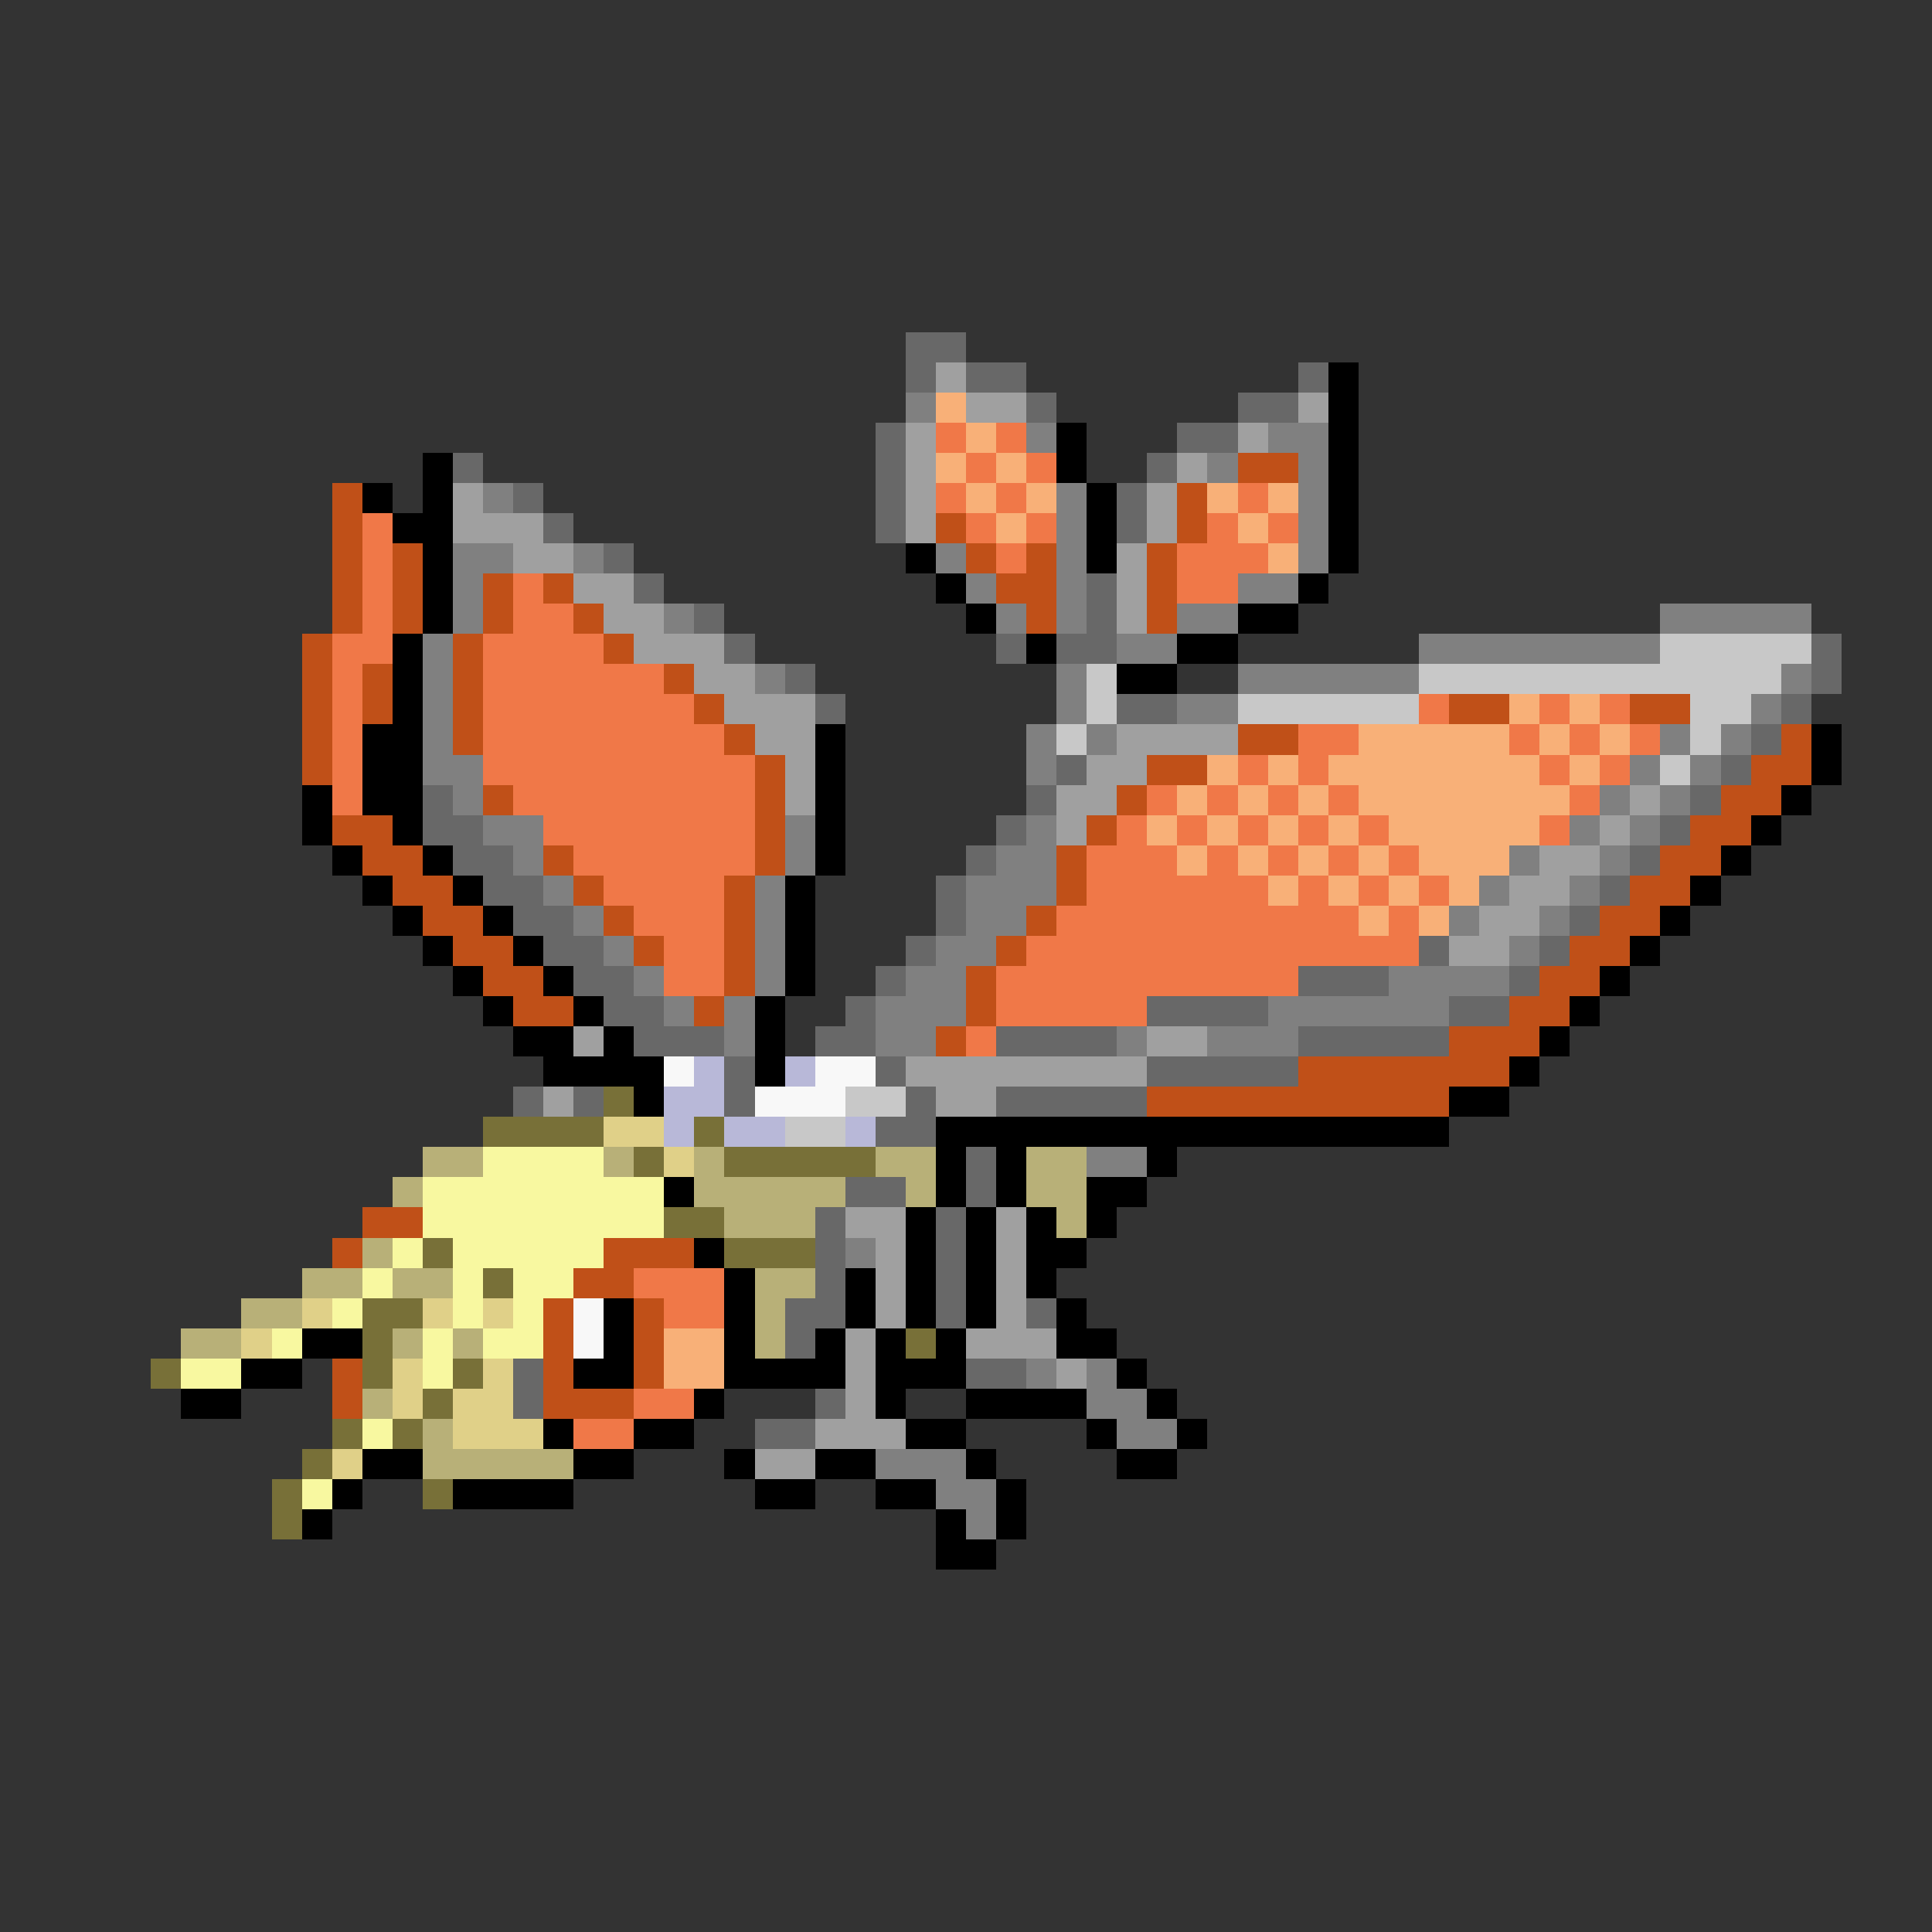 <svg xmlns="http://www.w3.org/2000/svg" viewBox="0 -0.5 64 64" shape-rendering="crispEdges">
<rect x="0" y="-0.5" width="64" height="64" fill="#333333" stroke="none"/>
<path stroke="#686868" d="M30 11h2M30 12h1M32 12h2M43 12h1M34 13h1M41 13h2M29 14h1M39 14h2M15 15h1M29 15h1M38 15h1M17 16h1M29 16h1M37 16h1M18 17h1M29 17h1M37 17h1M20 18h1M21 19h1M36 19h1M23 20h1M36 20h1M24 21h1M33 21h1M35 21h2M60 21h1M26 22h1M60 22h1M27 23h1M37 23h2M59 23h1M58 24h1M35 25h1M57 25h1M14 26h1M34 26h1M56 26h1M14 27h2M33 27h1M55 27h1M15 28h2M32 28h1M54 28h1M16 29h2M31 29h1M53 29h1M17 30h2M31 30h1M52 30h1M18 31h2M30 31h1M47 31h1M51 31h1M19 32h2M29 32h1M43 32h3M50 32h1M20 33h2M28 33h1M38 33h4M48 33h2M21 34h3M27 34h2M33 34h4M43 34h5M24 35h1M29 35h1M38 35h5M17 36h1M19 36h1M24 36h1M30 36h1M33 36h5M29 37h2M32 38h1M28 39h2M32 39h1M27 40h1M31 40h1M27 41h1M31 41h1M27 42h1M31 42h1M26 43h2M31 43h1M34 43h1M26 44h1M17 45h1M32 45h2M17 46h1M27 46h1M25 47h2" />
<path stroke="#a0a0a0" d="M31 12h1M32 13h2M43 13h1M30 14h1M41 14h1M30 15h1M39 15h1M15 16h1M30 16h1M38 16h1M15 17h3M30 17h1M38 17h1M17 18h2M37 18h1M19 19h2M37 19h1M20 20h2M37 20h1M21 21h3M23 22h2M24 23h3M25 24h2M37 24h4M26 25h1M36 25h2M26 26h1M35 26h2M54 26h1M35 27h1M53 27h1M51 28h2M50 29h2M49 30h2M48 31h2M19 34h1M38 34h2M30 35h8M18 36h1M31 36h2M28 40h2M33 40h1M29 41h1M33 41h1M29 42h1M33 42h1M29 43h1M33 43h1M28 44h1M32 44h3M28 45h1M35 45h1M28 46h1M27 47h3M25 48h2" />
<path stroke="#000000" d="M44 12h1M44 13h1M35 14h1M44 14h1M14 15h1M35 15h1M44 15h1M12 16h1M14 16h1M36 16h1M44 16h1M13 17h2M36 17h1M44 17h1M14 18h1M30 18h1M36 18h1M44 18h1M14 19h1M31 19h1M43 19h1M14 20h1M32 20h1M41 20h2M13 21h1M34 21h1M39 21h2M13 22h1M37 22h2M13 23h1M12 24h2M27 24h1M60 24h1M12 25h2M27 25h1M60 25h1M10 26h1M12 26h2M27 26h1M59 26h1M10 27h1M13 27h1M27 27h1M58 27h1M11 28h1M14 28h1M27 28h1M57 28h1M12 29h1M15 29h1M26 29h1M56 29h1M13 30h1M16 30h1M26 30h1M55 30h1M14 31h1M17 31h1M26 31h1M54 31h1M15 32h1M18 32h1M26 32h1M53 32h1M16 33h1M19 33h1M25 33h1M52 33h1M17 34h2M20 34h1M25 34h1M51 34h1M18 35h4M25 35h1M50 35h1M21 36h1M48 36h2M31 37h17M31 38h1M33 38h1M38 38h1M22 39h1M31 39h1M33 39h1M36 39h2M30 40h1M32 40h1M34 40h1M36 40h1M23 41h1M30 41h1M32 41h1M34 41h2M24 42h1M28 42h1M30 42h1M32 42h1M34 42h1M20 43h1M24 43h1M28 43h1M30 43h1M32 43h1M35 43h1M10 44h2M20 44h1M24 44h1M27 44h1M29 44h1M31 44h1M35 44h2M8 45h2M19 45h2M24 45h4M29 45h3M37 45h1M6 46h2M23 46h1M29 46h1M32 46h4M38 46h1M18 47h1M21 47h2M30 47h2M36 47h1M39 47h1M12 48h2M19 48h2M24 48h1M27 48h2M32 48h1M37 48h2M11 49h1M15 49h4M25 49h2M29 49h2M33 49h1M10 50h1M31 50h1M33 50h1M31 51h2" />
<path stroke="#808080" d="M30 13h1M34 14h1M42 14h2M40 15h1M43 15h1M16 16h1M35 16h1M43 16h1M35 17h1M43 17h1M15 18h2M19 18h1M31 18h1M35 18h1M43 18h1M15 19h1M32 19h1M35 19h1M41 19h2M15 20h1M22 20h1M33 20h1M35 20h1M39 20h2M55 20h5M14 21h1M37 21h2M47 21h8M14 22h1M25 22h1M35 22h1M41 22h6M59 22h1M14 23h1M35 23h1M39 23h2M58 23h1M14 24h1M34 24h1M36 24h1M55 24h1M57 24h1M14 25h2M34 25h1M54 25h1M56 25h1M15 26h1M53 26h1M55 26h1M16 27h2M26 27h1M34 27h1M52 27h1M54 27h1M17 28h1M26 28h1M33 28h2M50 28h1M53 28h1M18 29h1M25 29h1M32 29h3M49 29h1M52 29h1M19 30h1M25 30h1M32 30h2M48 30h1M51 30h1M20 31h1M25 31h1M31 31h2M50 31h1M21 32h1M25 32h1M30 32h2M46 32h4M22 33h1M24 33h1M29 33h3M42 33h6M24 34h1M29 34h2M37 34h1M40 34h3M36 38h2M28 41h1M34 45h1M36 45h1M36 46h2M37 47h2M29 48h3M31 49h2M32 50h1" />
<path stroke="#f8b078" d="M31 13h1M32 14h1M31 15h1M33 15h1M32 16h1M34 16h1M40 16h1M42 16h1M33 17h1M41 17h1M42 18h1M50 23h1M52 23h1M45 24h5M51 24h1M53 24h1M40 25h1M42 25h1M44 25h7M52 25h1M39 26h1M41 26h1M43 26h1M45 26h7M38 27h1M40 27h1M42 27h1M44 27h1M46 27h5M39 28h1M41 28h1M43 28h1M45 28h1M47 28h3M42 29h1M44 29h1M46 29h1M48 29h1M45 30h1M47 30h1M22 44h2M22 45h2" />
<path stroke="#f07848" d="M31 14h1M33 14h1M32 15h1M34 15h1M31 16h1M33 16h1M41 16h1M12 17h1M32 17h1M34 17h1M40 17h1M42 17h1M12 18h1M33 18h1M39 18h3M12 19h1M17 19h1M39 19h2M12 20h1M17 20h2M11 21h2M16 21h4M11 22h1M16 22h6M11 23h1M16 23h7M47 23h1M51 23h1M53 23h1M11 24h1M16 24h8M43 24h2M50 24h1M52 24h1M54 24h1M11 25h1M16 25h9M41 25h1M43 25h1M51 25h1M53 25h1M11 26h1M17 26h8M38 26h1M40 26h1M42 26h1M44 26h1M52 26h1M18 27h7M37 27h1M39 27h1M41 27h1M43 27h1M45 27h1M51 27h1M19 28h6M36 28h3M40 28h1M42 28h1M44 28h1M46 28h1M20 29h4M36 29h6M43 29h1M45 29h1M47 29h1M21 30h3M35 30h10M46 30h1M22 31h2M34 31h13M22 32h2M33 32h10M33 33h5M32 34h1M21 42h3M22 43h2M21 46h2M19 47h2" />
<path stroke="#c05018" d="M41 15h2M11 16h1M39 16h1M11 17h1M31 17h1M39 17h1M11 18h1M13 18h1M32 18h1M34 18h1M38 18h1M11 19h1M13 19h1M16 19h1M18 19h1M33 19h2M38 19h1M11 20h1M13 20h1M16 20h1M19 20h1M34 20h1M38 20h1M10 21h1M15 21h1M20 21h1M10 22h1M12 22h1M15 22h1M22 22h1M10 23h1M12 23h1M15 23h1M23 23h1M48 23h2M54 23h2M10 24h1M15 24h1M24 24h1M41 24h2M59 24h1M10 25h1M25 25h1M38 25h2M58 25h2M16 26h1M25 26h1M37 26h1M57 26h2M11 27h2M25 27h1M36 27h1M56 27h2M12 28h2M18 28h1M25 28h1M35 28h1M55 28h2M13 29h2M19 29h1M24 29h1M35 29h1M54 29h2M14 30h2M20 30h1M24 30h1M34 30h1M53 30h2M15 31h2M21 31h1M24 31h1M33 31h1M52 31h2M16 32h2M24 32h1M32 32h1M51 32h2M17 33h2M23 33h1M32 33h1M50 33h2M31 34h1M48 34h3M43 35h7M38 36h10M12 40h2M11 41h1M20 41h3M19 42h2M18 43h1M21 43h1M18 44h1M21 44h1M11 45h1M18 45h1M21 45h1M11 46h1M18 46h3" />
<path stroke="#c8c8c8" d="M55 21h5M36 22h1M47 22h12M36 23h1M41 23h6M56 23h2M35 24h1M56 24h1M55 25h1M28 36h2M26 37h2" />
<path stroke="#f8f8f8" d="M22 35h1M27 35h2M25 36h3M19 43h1M19 44h1" />
<path stroke="#b8b8d8" d="M23 35h1M26 35h1M22 36h2M22 37h1M24 37h2M28 37h1" />
<path stroke="#787038" d="M20 36h1M16 37h4M23 37h1M21 38h1M24 38h5M22 40h2M14 41h1M24 41h3M16 42h1M12 43h2M12 44h1M30 44h1M5 45h1M12 45h1M15 45h1M14 46h1M11 47h1M13 47h1M10 48h1M9 49h1M14 49h1M9 50h1" />
<path stroke="#e0d088" d="M20 37h2M22 38h1M10 43h1M14 43h1M16 43h1M8 44h1M13 45h1M16 45h1M13 46h1M15 46h2M15 47h3M11 48h1" />
<path stroke="#b8b078" d="M14 38h2M20 38h1M23 38h1M29 38h2M34 38h2M13 39h1M23 39h5M30 39h1M34 39h2M24 40h3M35 40h1M12 41h1M10 42h2M13 42h2M25 42h2M8 43h2M25 43h1M6 44h2M13 44h1M15 44h1M25 44h1M12 46h1M14 47h1M14 48h5" />
<path stroke="#f8f8a0" d="M16 38h4M14 39h8M14 40h8M13 41h1M15 41h5M12 42h1M15 42h1M17 42h2M11 43h1M15 43h1M17 43h1M9 44h1M14 44h1M16 44h2M6 45h2M14 45h1M12 47h1M10 49h1" />
</svg>